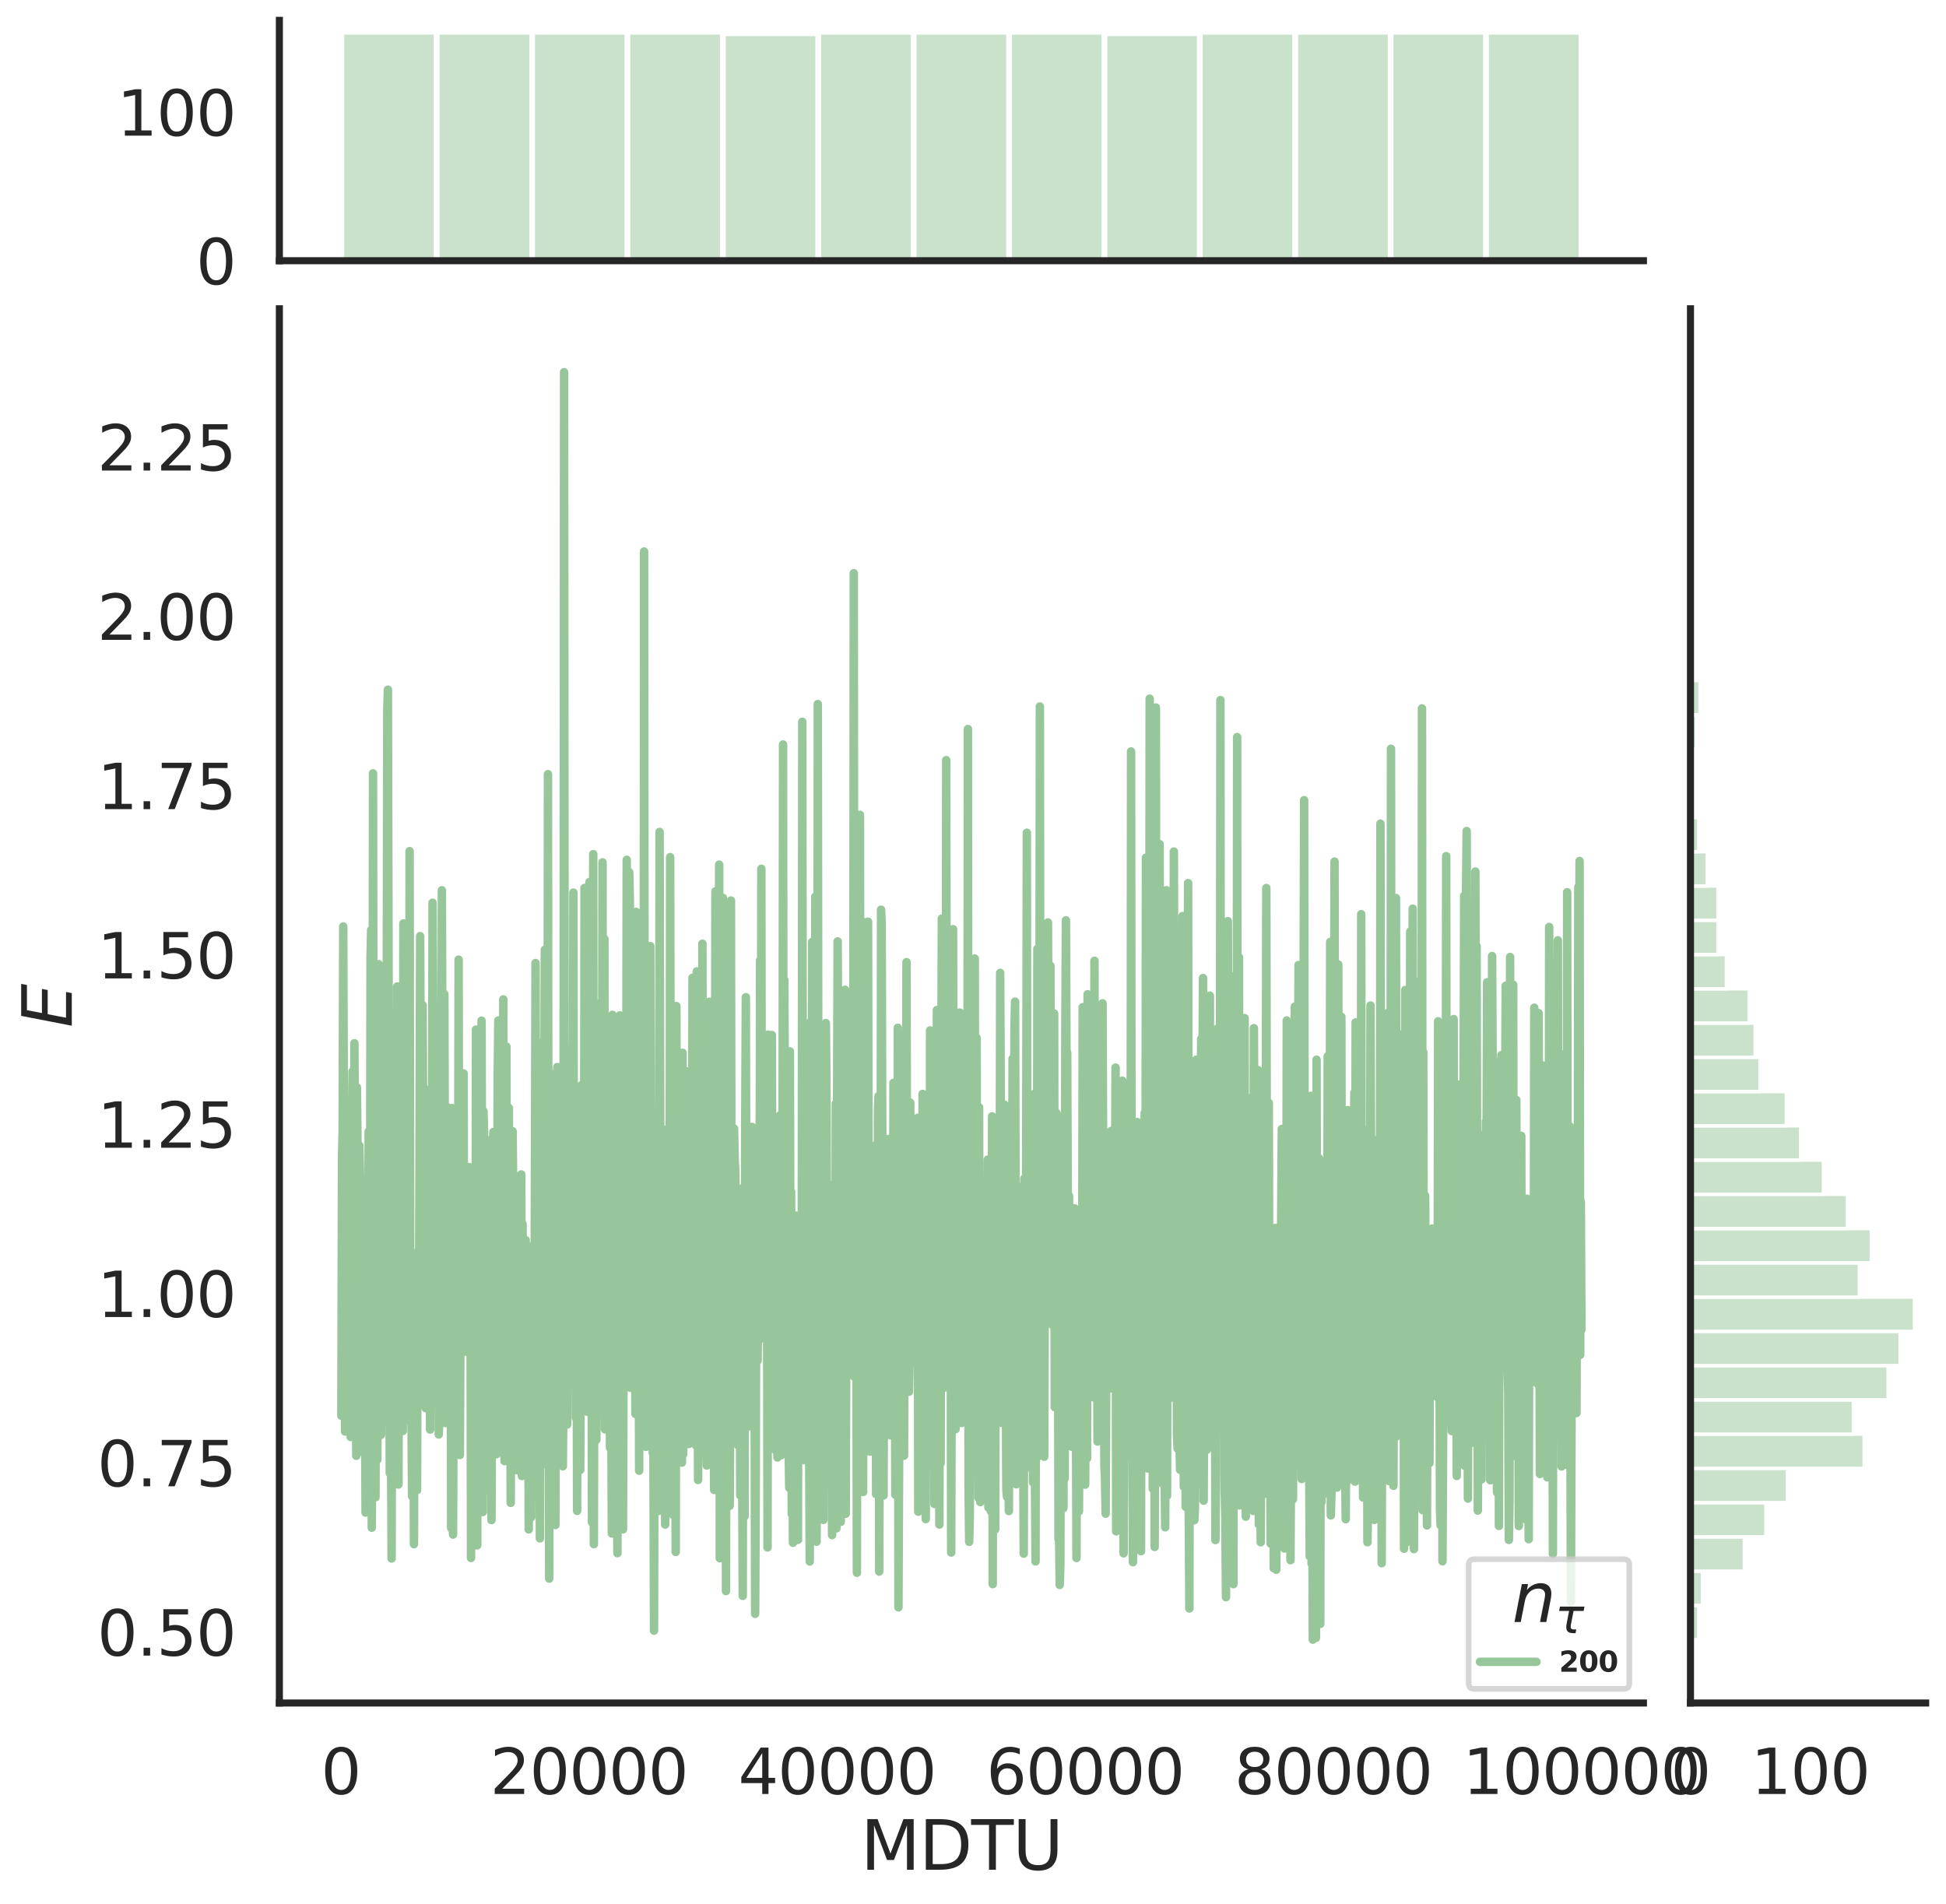 <?xml version="1.0" encoding="utf-8" standalone="no"?>
<!DOCTYPE svg PUBLIC "-//W3C//DTD SVG 1.1//EN"
  "http://www.w3.org/Graphics/SVG/1.1/DTD/svg11.dtd">
<svg height="674.159pt" version="1.1" viewBox="0 0 688.982 674.159" width="688.982pt" xmlns="http://www.w3.org/2000/svg" xmlns:xlink="http://www.w3.org/1999/xlink">
 <defs>
  <style type="text/css">*{stroke-linecap:butt;stroke-linejoin:round;}</style>
 </defs>
 <g id="figure_1">
  <g id="patch_1">
   <path d="M 0 674.159 
L 688.982 674.159 
L 688.982 0 
L 0 0 
z
" style="fill:#ffffff;"/>
  </g>
  <g id="axes_1">
   <g id="patch_2">
    <path d="M 98.912 602.94 
L 581.861 602.94 
L 581.861 109.327 
L 98.912 109.327 
z
" style="fill:none;"/>
   </g>
   <g id="matplotlib.axis_1">
    <g id="xtick_1">
     <g id="text_1">
      <!-- 0 -->
      <g style="fill:#262626;" transform="translate(113.646 635.157)scale(0.22 -0.22)">
       <defs>
        <path d="M 2034 4250 
Q 1547 4250 1301 3770 
Q 1056 3291 1056 2328 
Q 1056 1369 1301 889 
Q 1547 409 2034 409 
Q 2525 409 2770 889 
Q 3016 1369 3016 2328 
Q 3016 3291 2770 3770 
Q 2525 4250 2034 4250 
z
M 2034 4750 
Q 2819 4750 3233 4129 
Q 3647 3509 3647 2328 
Q 3647 1150 3233 529 
Q 2819 -91 2034 -91 
Q 1250 -91 836 529 
Q 422 1150 422 2328 
Q 422 3509 836 4129 
Q 1250 4750 2034 4750 
z
" id="DejaVuSans-30" transform="scale(0.016)"/>
       </defs>
       <use xlink:href="#DejaVuSans-30"/>
      </g>
     </g>
    </g>
    <g id="xtick_2">
     <g id="text_2">
      <!-- 20000 -->
      <g style="fill:#262626;" transform="translate(173.504 635.157)scale(0.22 -0.22)">
       <defs>
        <path d="M 1228 531 
L 3431 531 
L 3431 0 
L 469 0 
L 469 531 
Q 828 903 1448 1529 
Q 2069 2156 2228 2338 
Q 2531 2678 2651 2914 
Q 2772 3150 2772 3378 
Q 2772 3750 2511 3984 
Q 2250 4219 1831 4219 
Q 1534 4219 1204 4116 
Q 875 4013 500 3803 
L 500 4441 
Q 881 4594 1212 4672 
Q 1544 4750 1819 4750 
Q 2544 4750 2975 4387 
Q 3406 4025 3406 3419 
Q 3406 3131 3298 2873 
Q 3191 2616 2906 2266 
Q 2828 2175 2409 1742 
Q 1991 1309 1228 531 
z
" id="DejaVuSans-32" transform="scale(0.016)"/>
       </defs>
       <use xlink:href="#DejaVuSans-32"/>
       <use x="63.623" xlink:href="#DejaVuSans-30"/>
       <use x="127.246" xlink:href="#DejaVuSans-30"/>
       <use x="190.869" xlink:href="#DejaVuSans-30"/>
       <use x="254.492" xlink:href="#DejaVuSans-30"/>
      </g>
     </g>
    </g>
    <g id="xtick_3">
     <g id="text_3">
      <!-- 40000 -->
      <g style="fill:#262626;" transform="translate(261.357 635.157)scale(0.22 -0.22)">
       <defs>
        <path d="M 2419 4116 
L 825 1625 
L 2419 1625 
L 2419 4116 
z
M 2253 4666 
L 3047 4666 
L 3047 1625 
L 3713 1625 
L 3713 1100 
L 3047 1100 
L 3047 0 
L 2419 0 
L 2419 1100 
L 313 1100 
L 313 1709 
L 2253 4666 
z
" id="DejaVuSans-34" transform="scale(0.016)"/>
       </defs>
       <use xlink:href="#DejaVuSans-34"/>
       <use x="63.623" xlink:href="#DejaVuSans-30"/>
       <use x="127.246" xlink:href="#DejaVuSans-30"/>
       <use x="190.869" xlink:href="#DejaVuSans-30"/>
       <use x="254.492" xlink:href="#DejaVuSans-30"/>
      </g>
     </g>
    </g>
    <g id="xtick_4">
     <g id="text_4">
      <!-- 60000 -->
      <g style="fill:#262626;" transform="translate(349.209 635.157)scale(0.22 -0.22)">
       <defs>
        <path d="M 2113 2584 
Q 1688 2584 1439 2293 
Q 1191 2003 1191 1497 
Q 1191 994 1439 701 
Q 1688 409 2113 409 
Q 2538 409 2786 701 
Q 3034 994 3034 1497 
Q 3034 2003 2786 2293 
Q 2538 2584 2113 2584 
z
M 3366 4563 
L 3366 3988 
Q 3128 4100 2886 4159 
Q 2644 4219 2406 4219 
Q 1781 4219 1451 3797 
Q 1122 3375 1075 2522 
Q 1259 2794 1537 2939 
Q 1816 3084 2150 3084 
Q 2853 3084 3261 2657 
Q 3669 2231 3669 1497 
Q 3669 778 3244 343 
Q 2819 -91 2113 -91 
Q 1303 -91 875 529 
Q 447 1150 447 2328 
Q 447 3434 972 4092 
Q 1497 4750 2381 4750 
Q 2619 4750 2861 4703 
Q 3103 4656 3366 4563 
z
" id="DejaVuSans-36" transform="scale(0.016)"/>
       </defs>
       <use xlink:href="#DejaVuSans-36"/>
       <use x="63.623" xlink:href="#DejaVuSans-30"/>
       <use x="127.246" xlink:href="#DejaVuSans-30"/>
       <use x="190.869" xlink:href="#DejaVuSans-30"/>
       <use x="254.492" xlink:href="#DejaVuSans-30"/>
      </g>
     </g>
    </g>
    <g id="xtick_5">
     <g id="text_5">
      <!-- 80000 -->
      <g style="fill:#262626;" transform="translate(437.062 635.157)scale(0.22 -0.22)">
       <defs>
        <path d="M 2034 2216 
Q 1584 2216 1326 1975 
Q 1069 1734 1069 1313 
Q 1069 891 1326 650 
Q 1584 409 2034 409 
Q 2484 409 2743 651 
Q 3003 894 3003 1313 
Q 3003 1734 2745 1975 
Q 2488 2216 2034 2216 
z
M 1403 2484 
Q 997 2584 770 2862 
Q 544 3141 544 3541 
Q 544 4100 942 4425 
Q 1341 4750 2034 4750 
Q 2731 4750 3128 4425 
Q 3525 4100 3525 3541 
Q 3525 3141 3298 2862 
Q 3072 2584 2669 2484 
Q 3125 2378 3379 2068 
Q 3634 1759 3634 1313 
Q 3634 634 3220 271 
Q 2806 -91 2034 -91 
Q 1263 -91 848 271 
Q 434 634 434 1313 
Q 434 1759 690 2068 
Q 947 2378 1403 2484 
z
M 1172 3481 
Q 1172 3119 1398 2916 
Q 1625 2713 2034 2713 
Q 2441 2713 2670 2916 
Q 2900 3119 2900 3481 
Q 2900 3844 2670 4047 
Q 2441 4250 2034 4250 
Q 1625 4250 1398 4047 
Q 1172 3844 1172 3481 
z
" id="DejaVuSans-38" transform="scale(0.016)"/>
       </defs>
       <use xlink:href="#DejaVuSans-38"/>
       <use x="63.623" xlink:href="#DejaVuSans-30"/>
       <use x="127.246" xlink:href="#DejaVuSans-30"/>
       <use x="190.869" xlink:href="#DejaVuSans-30"/>
       <use x="254.492" xlink:href="#DejaVuSans-30"/>
      </g>
     </g>
    </g>
    <g id="xtick_6">
     <g id="text_6">
      <!-- 100000 -->
      <g style="fill:#262626;" transform="translate(517.917 635.157)scale(0.22 -0.22)">
       <defs>
        <path d="M 794 531 
L 1825 531 
L 1825 4091 
L 703 3866 
L 703 4441 
L 1819 4666 
L 2450 4666 
L 2450 531 
L 3481 531 
L 3481 0 
L 794 0 
L 794 531 
z
" id="DejaVuSans-31" transform="scale(0.016)"/>
       </defs>
       <use xlink:href="#DejaVuSans-31"/>
       <use x="63.623" xlink:href="#DejaVuSans-30"/>
       <use x="127.246" xlink:href="#DejaVuSans-30"/>
       <use x="190.869" xlink:href="#DejaVuSans-30"/>
       <use x="254.492" xlink:href="#DejaVuSans-30"/>
       <use x="318.115" xlink:href="#DejaVuSans-30"/>
      </g>
     </g>
    </g>
    <g id="text_7">
     <!-- MDTU -->
     <g style="fill:#262626;" transform="translate(304.681 661.968)scale(0.24 -0.24)">
      <defs>
       <path d="M 628 4666 
L 1569 4666 
L 2759 1491 
L 3956 4666 
L 4897 4666 
L 4897 0 
L 4281 0 
L 4281 4097 
L 3078 897 
L 2444 897 
L 1241 4097 
L 1241 0 
L 628 0 
L 628 4666 
z
" id="DejaVuSans-4d" transform="scale(0.016)"/>
       <path d="M 1259 4147 
L 1259 519 
L 2022 519 
Q 2988 519 3436 956 
Q 3884 1394 3884 2338 
Q 3884 3275 3436 3711 
Q 2988 4147 2022 4147 
L 1259 4147 
z
M 628 4666 
L 1925 4666 
Q 3281 4666 3915 4102 
Q 4550 3538 4550 2338 
Q 4550 1131 3912 565 
Q 3275 0 1925 0 
L 628 0 
L 628 4666 
z
" id="DejaVuSans-44" transform="scale(0.016)"/>
       <path d="M -19 4666 
L 3928 4666 
L 3928 4134 
L 2272 4134 
L 2272 0 
L 1638 0 
L 1638 4134 
L -19 4134 
L -19 4666 
z
" id="DejaVuSans-54" transform="scale(0.016)"/>
       <path d="M 556 4666 
L 1191 4666 
L 1191 1831 
Q 1191 1081 1462 751 
Q 1734 422 2344 422 
Q 2950 422 3222 751 
Q 3494 1081 3494 1831 
L 3494 4666 
L 4128 4666 
L 4128 1753 
Q 4128 841 3676 375 
Q 3225 -91 2344 -91 
Q 1459 -91 1007 375 
Q 556 841 556 1753 
L 556 4666 
z
" id="DejaVuSans-55" transform="scale(0.016)"/>
      </defs>
      <use xlink:href="#DejaVuSans-4d"/>
      <use x="86.279" xlink:href="#DejaVuSans-44"/>
      <use x="163.281" xlink:href="#DejaVuSans-54"/>
      <use x="224.365" xlink:href="#DejaVuSans-55"/>
     </g>
    </g>
   </g>
   <g id="matplotlib.axis_2">
    <g id="ytick_1">
     <g id="text_8">
      <!-- 0.50 -->
      <g style="fill:#262626;" transform="translate(34.428 586.154)scale(0.22 -0.22)">
       <defs>
        <path d="M 684 794 
L 1344 794 
L 1344 0 
L 684 0 
L 684 794 
z
" id="DejaVuSans-2e" transform="scale(0.016)"/>
        <path d="M 691 4666 
L 3169 4666 
L 3169 4134 
L 1269 4134 
L 1269 2991 
Q 1406 3038 1543 3061 
Q 1681 3084 1819 3084 
Q 2600 3084 3056 2656 
Q 3513 2228 3513 1497 
Q 3513 744 3044 326 
Q 2575 -91 1722 -91 
Q 1428 -91 1123 -41 
Q 819 9 494 109 
L 494 744 
Q 775 591 1075 516 
Q 1375 441 1709 441 
Q 2250 441 2565 725 
Q 2881 1009 2881 1497 
Q 2881 1984 2565 2268 
Q 2250 2553 1709 2553 
Q 1456 2553 1204 2497 
Q 953 2441 691 2322 
L 691 4666 
z
" id="DejaVuSans-35" transform="scale(0.016)"/>
       </defs>
       <use xlink:href="#DejaVuSans-30"/>
       <use x="63.623" xlink:href="#DejaVuSans-2e"/>
       <use x="95.41" xlink:href="#DejaVuSans-35"/>
       <use x="159.033" xlink:href="#DejaVuSans-30"/>
      </g>
     </g>
    </g>
    <g id="ytick_2">
     <g id="text_9">
      <!-- 0.75 -->
      <g style="fill:#262626;" transform="translate(34.428 526.217)scale(0.22 -0.22)">
       <defs>
        <path d="M 525 4666 
L 3525 4666 
L 3525 4397 
L 1831 0 
L 1172 0 
L 2766 4134 
L 525 4134 
L 525 4666 
z
" id="DejaVuSans-37" transform="scale(0.016)"/>
       </defs>
       <use xlink:href="#DejaVuSans-30"/>
       <use x="63.623" xlink:href="#DejaVuSans-2e"/>
       <use x="95.41" xlink:href="#DejaVuSans-37"/>
       <use x="159.033" xlink:href="#DejaVuSans-35"/>
      </g>
     </g>
    </g>
    <g id="ytick_3">
     <g id="text_10">
      <!-- 1.00 -->
      <g style="fill:#262626;" transform="translate(34.428 466.28)scale(0.22 -0.22)">
       <use xlink:href="#DejaVuSans-31"/>
       <use x="63.623" xlink:href="#DejaVuSans-2e"/>
       <use x="95.41" xlink:href="#DejaVuSans-30"/>
       <use x="159.033" xlink:href="#DejaVuSans-30"/>
      </g>
     </g>
    </g>
    <g id="ytick_4">
     <g id="text_11">
      <!-- 1.25 -->
      <g style="fill:#262626;" transform="translate(34.428 406.343)scale(0.22 -0.22)">
       <use xlink:href="#DejaVuSans-31"/>
       <use x="63.623" xlink:href="#DejaVuSans-2e"/>
       <use x="95.41" xlink:href="#DejaVuSans-32"/>
       <use x="159.033" xlink:href="#DejaVuSans-35"/>
      </g>
     </g>
    </g>
    <g id="ytick_5">
     <g id="text_12">
      <!-- 1.50 -->
      <g style="fill:#262626;" transform="translate(34.428 346.406)scale(0.22 -0.22)">
       <use xlink:href="#DejaVuSans-31"/>
       <use x="63.623" xlink:href="#DejaVuSans-2e"/>
       <use x="95.41" xlink:href="#DejaVuSans-35"/>
       <use x="159.033" xlink:href="#DejaVuSans-30"/>
      </g>
     </g>
    </g>
    <g id="ytick_6">
     <g id="text_13">
      <!-- 1.75 -->
      <g style="fill:#262626;" transform="translate(34.428 286.469)scale(0.22 -0.22)">
       <use xlink:href="#DejaVuSans-31"/>
       <use x="63.623" xlink:href="#DejaVuSans-2e"/>
       <use x="95.41" xlink:href="#DejaVuSans-37"/>
       <use x="159.033" xlink:href="#DejaVuSans-35"/>
      </g>
     </g>
    </g>
    <g id="ytick_7">
     <g id="text_14">
      <!-- 2.00 -->
      <g style="fill:#262626;" transform="translate(34.428 226.532)scale(0.22 -0.22)">
       <use xlink:href="#DejaVuSans-32"/>
       <use x="63.623" xlink:href="#DejaVuSans-2e"/>
       <use x="95.41" xlink:href="#DejaVuSans-30"/>
       <use x="159.033" xlink:href="#DejaVuSans-30"/>
      </g>
     </g>
    </g>
    <g id="ytick_8">
     <g id="text_15">
      <!-- 2.25 -->
      <g style="fill:#262626;" transform="translate(34.428 166.595)scale(0.22 -0.22)">
       <use xlink:href="#DejaVuSans-32"/>
       <use x="63.623" xlink:href="#DejaVuSans-2e"/>
       <use x="95.41" xlink:href="#DejaVuSans-32"/>
       <use x="159.033" xlink:href="#DejaVuSans-35"/>
      </g>
     </g>
    </g>
    <g id="text_16">
     <!-- $E$ -->
     <g style="fill:#262626;" transform="translate(25.436 363.813)rotate(-90)scale(0.24 -0.24)">
      <defs>
       <path d="M 1081 4666 
L 4031 4666 
L 3928 4134 
L 1606 4134 
L 1338 2753 
L 3566 2753 
L 3463 2222 
L 1234 2222 
L 909 531 
L 3284 531 
L 3181 0 
L 172 0 
L 1081 4666 
z
" id="DejaVuSans-Oblique-45" transform="scale(0.016)"/>
      </defs>
      <use transform="translate(0 0.094)" xlink:href="#DejaVuSans-Oblique-45"/>
     </g>
    </g>
   </g>
   <g id="line2d_1">
    <path clip-path="url(#pb0caf6b071)" d="M 120.864 501.249 
L 121.084 410.582 
L 121.303 401.121 
L 121.523 328.015 
L 121.962 465.052 
L 122.182 506.814 
L 122.621 403.488 
L 122.841 458.537 
L 123.06 431.848 
L 123.28 488.497 
L 123.5 468.182 
L 123.719 434.084 
L 123.939 448.449 
L 124.159 508.766 
L 124.598 401.651 
L 124.818 379.363 
L 125.257 497.06 
L 125.476 369.35 
L 125.696 410.787 
L 125.916 404.365 
L 126.135 515.407 
L 126.355 384.953 
L 126.575 405.313 
L 126.794 436.54 
L 127.014 434.192 
L 127.233 405.577 
L 127.453 415.469 
L 127.673 433.918 
L 127.892 472.309 
L 128.112 456.61 
L 128.551 514.21 
L 128.771 499.145 
L 128.991 435.621 
L 129.43 535.526 
L 129.869 423.928 
L 130.089 483.215 
L 130.308 485.38 
L 130.528 400.626 
L 130.748 517.262 
L 130.967 495.893 
L 131.187 339 
L 131.406 329.293 
L 131.626 540.887 
L 131.846 473.684 
L 132.065 273.806 
L 132.285 421.523 
L 132.505 483.598 
L 132.724 471.37 
L 132.944 530.093 
L 133.164 436.06 
L 133.603 516.761 
L 133.822 468.202 
L 134.042 341.36 
L 134.262 452.356 
L 134.481 408.618 
L 134.701 420.114 
L 134.921 507.974 
L 135.14 470.739 
L 135.36 396.282 
L 135.579 359.596 
L 135.799 441.031 
L 136.019 479.041 
L 136.238 478.71 
L 136.458 458.438 
L 136.678 458.571 
L 136.897 376.288 
L 137.117 251.326 
L 137.337 244.187 
L 137.995 521.556 
L 138.215 470.313 
L 138.654 551.777 
L 138.874 418.414 
L 139.094 421.898 
L 139.313 436.408 
L 139.533 521.841 
L 139.972 463.26 
L 140.192 507.239 
L 140.411 474.261 
L 140.631 349.27 
L 140.851 508.23 
L 141.07 525.586 
L 141.29 426.684 
L 141.51 473.086 
L 141.729 489.502 
L 142.168 418.014 
L 142.608 506.64 
L 142.827 326.922 
L 143.047 460.126 
L 143.267 497.472 
L 143.486 457.658 
L 143.706 488.473 
L 143.926 427.984 
L 144.145 502.852 
L 144.584 437.511 
L 144.804 474.266 
L 145.024 301.342 
L 145.243 462.793 
L 145.463 473.165 
L 145.902 529.769 
L 146.122 475.259 
L 146.341 475.758 
L 146.561 546.697 
L 146.781 482.896 
L 147 504.29 
L 147.22 455.308 
L 147.659 527.561 
L 147.879 443.249 
L 148.099 480.944 
L 148.318 482.36 
L 148.757 331.429 
L 149.197 442.102 
L 149.636 355.869 
L 150.075 454.3 
L 150.295 439.243 
L 150.514 385.568 
L 150.734 498.566 
L 151.173 396.267 
L 151.393 447.866 
L 151.613 432.568 
L 151.832 464.619 
L 152.052 392.392 
L 152.272 506.139 
L 152.491 393.14 
L 152.711 469.006 
L 152.93 434.438 
L 153.15 319.616 
L 153.37 354.538 
L 153.589 460.934 
L 153.809 431.36 
L 154.248 468.293 
L 154.468 381.071 
L 154.687 446.552 
L 154.907 423.044 
L 155.346 507.867 
L 155.566 501.815 
L 155.786 488.43 
L 156.005 371.796 
L 156.225 448.074 
L 156.445 315.196 
L 156.664 381.953 
L 156.884 363.592 
L 157.103 444.985 
L 157.323 351.983 
L 157.762 503.811 
L 157.982 489.474 
L 158.202 391.894 
L 158.421 392.816 
L 158.641 476.571 
L 158.861 405.17 
L 159.08 434.187 
L 159.3 448.52 
L 159.519 438.24 
L 159.739 541.002 
L 159.959 392.294 
L 160.178 498.888 
L 160.398 543.314 
L 160.837 436.112 
L 161.057 410.398 
L 161.276 425.423 
L 161.496 420.841 
L 161.716 508.559 
L 161.935 468.25 
L 162.155 459.326 
L 162.375 339.741 
L 162.594 469.584 
L 162.814 515.139 
L 163.034 468.598 
L 163.253 469.739 
L 163.473 442.613 
L 163.692 389.861 
L 163.912 406.609 
L 164.132 380.05 
L 164.351 464.019 
L 164.571 468.885 
L 164.791 452.883 
L 165.01 420.301 
L 165.23 478.613 
L 165.449 435.415 
L 165.669 459.992 
L 165.889 451.283 
L 166.108 413.204 
L 166.328 442.429 
L 166.548 437.687 
L 166.767 551.596 
L 166.987 429.781 
L 167.207 508.523 
L 167.426 459.832 
L 167.646 488.164 
L 167.865 488.547 
L 168.085 479.267 
L 168.305 509.753 
L 168.524 364.53 
L 168.964 547.128 
L 169.183 448.273 
L 169.403 527.931 
L 169.622 422.99 
L 169.842 466.694 
L 170.062 388.629 
L 170.281 510.103 
L 170.501 361.353 
L 170.94 535.328 
L 171.16 393.404 
L 171.38 400.434 
L 171.599 479.722 
L 171.819 461.716 
L 172.038 491.659 
L 172.258 499.001 
L 172.478 422.829 
L 172.697 405.964 
L 172.917 499.512 
L 173.137 527.618 
L 173.356 403.675 
L 173.576 457.725 
L 173.796 447.015 
L 174.015 538.176 
L 174.454 439.581 
L 174.674 400.783 
L 174.894 514.312 
L 175.113 442.265 
L 175.333 470.114 
L 175.553 466.476 
L 175.772 514.85 
L 176.211 381.28 
L 176.431 361.303 
L 176.651 452.474 
L 176.87 487.377 
L 177.09 477.993 
L 177.31 421.183 
L 177.529 463.494 
L 177.749 408.633 
L 177.969 508.44 
L 178.188 353.835 
L 178.408 501.986 
L 178.627 517.281 
L 178.847 377.184 
L 179.067 475.205 
L 179.286 370.529 
L 179.506 465.621 
L 179.726 460.718 
L 179.945 473.107 
L 180.165 392.254 
L 180.384 503.1 
L 180.604 459.088 
L 180.824 532.087 
L 181.043 461.949 
L 181.263 490.517 
L 181.483 400.506 
L 181.702 420.35 
L 181.922 479.72 
L 182.142 484.278 
L 182.361 432.875 
L 182.581 503.825 
L 182.8 470.354 
L 183.02 520.556 
L 183.24 501.626 
L 183.679 437.847 
L 183.899 503.139 
L 184.118 462.211 
L 184.338 444.338 
L 184.557 415.798 
L 184.777 522.595 
L 184.997 433.294 
L 185.656 508.809 
L 185.875 510.8 
L 186.095 439.059 
L 186.315 447.606 
L 186.534 498.794 
L 186.754 460.691 
L 186.973 459.784 
L 187.193 541.477 
L 187.413 443.029 
L 187.632 483.575 
L 187.852 501.369 
L 188.072 537.16 
L 188.291 467.201 
L 188.511 474.053 
L 188.73 441.081 
L 188.95 498.244 
L 189.17 494.287 
L 189.609 340.956 
L 190.048 513.393 
L 190.268 389.739 
L 190.488 510.654 
L 190.707 482.424 
L 190.927 480.916 
L 191.146 544.658 
L 191.366 388.163 
L 191.586 510.357 
L 191.805 518.701 
L 192.025 369.085 
L 192.245 489.012 
L 192.464 470.99 
L 192.904 336.259 
L 193.123 419.662 
L 193.343 401.962 
L 193.562 343.503 
L 193.782 480.02 
L 194.002 274.073 
L 194.221 480.272 
L 194.441 558.898 
L 194.661 456.107 
L 194.88 411.522 
L 195.1 404.065 
L 195.319 380.305 
L 195.539 483.195 
L 195.759 486.809 
L 195.978 470.111 
L 196.198 415.319 
L 196.637 539.926 
L 196.857 387.352 
L 197.077 396.653 
L 197.296 377.788 
L 197.516 427.961 
L 197.735 432 
L 197.955 433.507 
L 198.175 510.794 
L 198.394 479.48 
L 198.614 467.871 
L 198.834 471.394 
L 199.053 508.824 
L 199.273 519.127 
L 199.492 490.772 
L 199.712 131.764 
L 199.932 412.631 
L 200.151 483.234 
L 200.371 475.42 
L 200.81 504.349 
L 201.03 391.684 
L 201.25 371.398 
L 201.689 439.281 
L 201.908 419.652 
L 202.128 450.284 
L 202.348 412.014 
L 202.567 464.972 
L 202.787 476.586 
L 203.007 316.034 
L 203.226 477.504 
L 203.446 480.483 
L 203.665 444.956 
L 203.885 501.993 
L 204.105 434.777 
L 204.324 534.914 
L 204.544 432.675 
L 204.764 416.454 
L 204.983 464.504 
L 205.203 400.338 
L 205.423 520.447 
L 205.642 472.57 
L 205.862 384.22 
L 206.301 494.532 
L 206.521 457.366 
L 206.74 469.047 
L 206.96 314.358 
L 207.18 382.826 
L 207.619 445.697 
L 207.839 499.792 
L 208.058 423.817 
L 208.278 450.749 
L 208.497 455.383 
L 208.717 312.267 
L 208.937 389.003 
L 209.156 348.344 
L 209.596 538.941 
L 209.815 517.358 
L 210.035 302.399 
L 210.254 546.705 
L 210.474 453.673 
L 210.694 475.008 
L 210.913 355.101 
L 211.133 509.821 
L 211.572 443.709 
L 211.792 457.099 
L 212.012 478.613 
L 212.451 378.135 
L 212.67 380.926 
L 212.89 382.132 
L 213.11 439.883 
L 213.329 305.315 
L 213.549 499.438 
L 213.769 441.901 
L 213.988 332.415 
L 214.208 506.057 
L 214.427 432.426 
L 214.647 402.45 
L 214.867 447.861 
L 215.086 436.308 
L 215.306 437.184 
L 215.526 470.829 
L 215.745 415.489 
L 215.965 512.538 
L 216.185 362.893 
L 216.404 496.084 
L 216.624 542.916 
L 216.843 359.281 
L 217.063 442.679 
L 217.283 425.592 
L 217.502 448.433 
L 217.722 389.232 
L 217.942 489.765 
L 218.161 519.381 
L 218.381 513.251 
L 218.6 549.902 
L 218.82 393.362 
L 219.04 517.326 
L 219.259 530.803 
L 219.479 359.494 
L 219.699 506.69 
L 219.918 493.195 
L 220.138 492.97 
L 220.358 526.907 
L 220.577 541.437 
L 220.797 469.086 
L 221.016 471.569 
L 221.236 487.318 
L 221.456 385.062 
L 221.675 423.184 
L 221.895 304.413 
L 222.115 484.958 
L 222.334 468.868 
L 222.554 418.238 
L 222.774 308.798 
L 222.993 318.953 
L 223.213 491.326 
L 223.432 466.145 
L 223.652 483.144 
L 224.091 382.489 
L 224.311 442.932 
L 224.531 369.764 
L 224.97 500.609 
L 225.189 322.849 
L 225.409 466.972 
L 225.629 415.18 
L 225.848 472.773 
L 226.068 437.978 
L 226.288 520.698 
L 226.507 404.545 
L 226.727 486.36 
L 226.947 419.173 
L 227.166 506.114 
L 227.605 442.32 
L 227.825 500.915 
L 228.045 195.249 
L 228.264 438.892 
L 228.484 500.128 
L 228.704 512.257 
L 228.923 426.765 
L 229.143 427.35 
L 229.362 414.342 
L 229.582 466.568 
L 229.802 436.244 
L 230.021 456.3 
L 230.241 334.979 
L 230.68 493.302 
L 230.9 490.978 
L 231.12 514.456 
L 231.339 508.559 
L 231.559 577.324 
L 231.778 466.641 
L 231.998 509.711 
L 232.218 496.279 
L 232.437 514.361 
L 232.657 504.296 
L 232.877 456.898 
L 233.096 534.969 
L 233.316 468.837 
L 233.535 294.531 
L 233.975 506.113 
L 234.194 485.493 
L 234.414 445.867 
L 234.634 532.699 
L 234.853 498.862 
L 235.293 399.994 
L 235.512 539.77 
L 235.732 429.314 
L 235.951 487.64 
L 236.171 465.199 
L 236.391 403.457 
L 236.61 525.388 
L 237.05 460.822 
L 237.269 303.463 
L 237.489 422.74 
L 237.708 368.943 
L 237.928 398.707 
L 238.148 527.472 
L 238.367 536.378 
L 238.587 361.112 
L 238.807 484.519 
L 239.026 502.189 
L 239.246 549.463 
L 239.466 356.196 
L 239.685 444.557 
L 239.905 444.992 
L 240.124 450.313 
L 240.344 395.577 
L 240.564 491.23 
L 240.783 398.316 
L 241.003 495.644 
L 241.223 510.665 
L 241.442 517.829 
L 241.662 372.739 
L 241.882 514.857 
L 242.101 463.034 
L 242.321 471.855 
L 242.54 489.989 
L 242.76 441.968 
L 242.98 499.708 
L 243.199 379.321 
L 243.639 487.117 
L 243.858 511.241 
L 244.078 461.297 
L 244.297 467.071 
L 244.517 446.901 
L 244.737 401.836 
L 244.956 478.717 
L 245.176 346.182 
L 245.396 484.528 
L 245.615 411.076 
L 245.835 486.246 
L 246.055 499.448 
L 246.274 475.904 
L 246.494 511.849 
L 246.713 343.906 
L 247.153 523.986 
L 247.372 422.787 
L 247.592 441.422 
L 247.812 440.787 
L 248.031 511.605 
L 248.251 468.19 
L 248.47 481.337 
L 248.69 334.108 
L 248.91 452.118 
L 249.129 442.016 
L 249.349 442.511 
L 249.569 460.123 
L 249.788 438.968 
L 250.008 504.54 
L 250.228 518.853 
L 250.447 380.775 
L 250.667 377.892 
L 250.886 425.988 
L 251.106 354.676 
L 251.326 496.37 
L 251.545 505.809 
L 251.765 359.929 
L 251.985 465.786 
L 252.204 457.283 
L 252.643 503.227 
L 252.863 527.511 
L 253.083 450.71 
L 253.302 315.582 
L 253.522 435.148 
L 253.742 343.347 
L 253.961 400.132 
L 254.181 324.224 
L 254.401 420.705 
L 254.62 306.132 
L 254.84 551.687 
L 255.279 389.341 
L 255.499 504.213 
L 255.938 317.874 
L 256.377 478.349 
L 256.597 495.344 
L 256.817 432.43 
L 257.036 563.302 
L 257.256 423.175 
L 257.695 515.089 
L 257.915 356.197 
L 258.134 478.111 
L 258.354 533.147 
L 258.574 493.203 
L 258.793 318.828 
L 259.013 452.106 
L 259.232 506.435 
L 259.452 400.755 
L 259.672 418.607 
L 259.891 399.559 
L 260.111 410.577 
L 260.331 414.629 
L 260.55 429.081 
L 260.77 470.715 
L 260.99 473.8 
L 261.429 511.866 
L 261.648 498.678 
L 261.868 471.258 
L 262.088 529.43 
L 262.307 482.693 
L 262.527 490.62 
L 262.747 514.131 
L 262.966 565.011 
L 263.186 420.432 
L 263.405 436.565 
L 263.625 536.809 
L 263.845 399.599 
L 264.064 353.052 
L 264.284 458.406 
L 264.504 441.792 
L 264.723 441.421 
L 264.943 476.082 
L 265.163 460.172 
L 265.382 504.977 
L 265.602 438.687 
L 265.821 454.633 
L 266.041 436.59 
L 266.261 398.979 
L 266.48 480.991 
L 266.7 465.414 
L 266.92 458.149 
L 267.139 473.892 
L 267.359 571.366 
L 267.578 525.179 
L 267.798 427.718 
L 268.018 466.782 
L 268.237 481.692 
L 268.457 455.495 
L 268.677 474.624 
L 268.896 456.935 
L 269.116 339.99 
L 269.336 429.09 
L 269.555 307.583 
L 269.775 473.215 
L 269.994 370.704 
L 270.214 460.298 
L 270.434 383.345 
L 270.653 447.031 
L 270.873 442.767 
L 271.093 406.053 
L 271.312 472.582 
L 271.532 422.77 
L 271.752 547.865 
L 271.971 366.326 
L 272.191 453.836 
L 272.41 467.348 
L 272.63 422.247 
L 272.85 477.179 
L 273.069 493.858 
L 273.289 366.448 
L 273.509 484.029 
L 273.728 398.121 
L 273.948 429.391 
L 274.167 438.837 
L 274.387 455.709 
L 274.607 513.434 
L 275.046 497.662 
L 275.266 516.015 
L 275.485 459.841 
L 275.705 505.644 
L 275.925 425.088 
L 276.144 394.888 
L 276.364 405.37 
L 276.583 515.2 
L 277.023 450.048 
L 277.242 263.591 
L 277.462 470.705 
L 277.682 346.987 
L 277.901 400.186 
L 278.121 483.686 
L 278.34 423.17 
L 278.56 499.256 
L 278.78 463.974 
L 278.999 455.155 
L 279.219 512.616 
L 279.439 526.74 
L 279.658 372.234 
L 279.878 469.924 
L 280.098 421.933 
L 280.317 536.014 
L 280.537 509.053 
L 280.756 546.203 
L 280.976 475.736 
L 281.196 517.927 
L 281.415 440.713 
L 281.635 513.429 
L 281.855 430.397 
L 282.074 446.091 
L 282.294 481.989 
L 282.513 545.172 
L 282.733 432.418 
L 283.392 471.557 
L 283.612 434.307 
L 283.831 495.785 
L 284.051 255.535 
L 284.271 462.765 
L 284.49 390.642 
L 284.71 416.951 
L 284.929 516.979 
L 285.149 370.581 
L 285.369 421.035 
L 285.588 421.098 
L 285.808 508.47 
L 286.028 415.246 
L 286.686 552.842 
L 286.906 494.933 
L 287.126 361.619 
L 287.345 437.407 
L 287.565 333.484 
L 287.785 444.56 
L 288.004 489.092 
L 288.224 507.945 
L 288.444 511.355 
L 288.663 317.465 
L 289.102 545.833 
L 289.322 496.932 
L 289.542 249.277 
L 289.761 428.691 
L 289.981 488.552 
L 290.201 514.072 
L 290.42 502.565 
L 290.64 500.725 
L 290.86 394.474 
L 291.079 431.696 
L 291.299 441.248 
L 291.518 538.108 
L 291.738 423.465 
L 291.958 389.954 
L 292.177 465.609 
L 292.397 362.205 
L 292.617 386.951 
L 292.836 452.698 
L 293.056 447.022 
L 293.275 518.651 
L 293.495 493.975 
L 293.715 419.48 
L 293.934 514.209 
L 294.154 471.97 
L 294.374 458.725 
L 294.593 543.502 
L 294.813 420.52 
L 295.033 506.724 
L 295.252 430.575 
L 295.472 518.471 
L 295.691 527.066 
L 295.911 390.695 
L 296.131 541.112 
L 296.35 399.395 
L 296.57 333.288 
L 297.229 492.991 
L 297.448 435.001 
L 297.668 538.805 
L 297.888 379.83 
L 298.107 368.861 
L 298.327 463.041 
L 298.547 473.049 
L 298.766 421 
L 298.986 437.784 
L 299.206 350.429 
L 299.425 535.946 
L 299.864 401.845 
L 300.084 450.018 
L 300.304 416.221 
L 300.743 451.478 
L 300.963 455.155 
L 301.182 469.455 
L 301.621 393.478 
L 301.841 446.396 
L 302.061 445.127 
L 302.28 202.927 
L 302.5 487.452 
L 302.72 446.564 
L 302.939 379.359 
L 303.159 444.303 
L 303.379 556.819 
L 303.598 417.918 
L 303.818 403.823 
L 304.037 514.691 
L 304.477 288.498 
L 304.696 515.276 
L 304.916 517.82 
L 305.136 523.976 
L 305.355 407.596 
L 305.575 528.232 
L 305.795 326.483 
L 306.014 466.856 
L 306.234 468.47 
L 306.453 367.932 
L 306.673 473.954 
L 306.893 429.774 
L 307.112 501.686 
L 307.332 326.323 
L 307.552 435.271 
L 307.771 419.044 
L 307.991 513.941 
L 308.21 486.303 
L 308.43 489.477 
L 308.65 477.487 
L 308.869 431.492 
L 309.089 475.39 
L 309.309 471.268 
L 309.528 405.699 
L 309.748 459.752 
L 309.968 407.954 
L 310.187 528.991 
L 310.407 507.163 
L 310.626 512.294 
L 310.846 392.743 
L 311.066 388.057 
L 311.285 556.403 
L 311.505 488.6 
L 311.725 473.635 
L 311.944 322.08 
L 312.164 327.041 
L 312.603 491.054 
L 312.823 529.46 
L 313.042 461.682 
L 313.262 443.131 
L 313.482 485.888 
L 313.701 425.714 
L 313.921 405.859 
L 314.141 450.321 
L 314.36 403.262 
L 314.58 470.992 
L 314.799 444.566 
L 315.019 505.116 
L 315.239 508.141 
L 315.458 447.261 
L 315.678 435.596 
L 315.898 430.978 
L 316.117 490.014 
L 316.337 383.38 
L 316.556 472.933 
L 316.776 450.729 
L 316.996 529.189 
L 317.215 485.539 
L 317.435 494.308 
L 317.655 509.843 
L 317.874 363.874 
L 318.094 569.08 
L 318.314 519.83 
L 318.533 366.203 
L 318.753 464.142 
L 318.972 372.209 
L 319.192 440.21 
L 319.412 469.603 
L 319.631 473.165 
L 319.851 482.209 
L 320.071 515.377 
L 320.29 433.245 
L 320.51 436.8 
L 320.729 452.312 
L 320.949 340.634 
L 321.169 444.153 
L 321.388 430.092 
L 321.828 492.733 
L 322.047 481.344 
L 322.267 390.359 
L 322.487 437.269 
L 322.706 453.891 
L 322.926 482.42 
L 323.145 451.894 
L 323.365 479.958 
L 323.585 469.031 
L 323.804 419.867 
L 324.024 475.926 
L 324.244 431.016 
L 324.463 457.316 
L 324.683 455.44 
L 324.903 395.784 
L 325.122 535.206 
L 325.342 518.464 
L 325.561 482.034 
L 325.781 507.444 
L 326.001 409.308 
L 326.22 440.709 
L 326.44 441.679 
L 326.66 387.288 
L 326.879 489.701 
L 327.099 426.574 
L 327.318 526.972 
L 327.538 488.578 
L 327.758 537.833 
L 327.977 417.938 
L 328.197 436.909 
L 328.417 393.778 
L 328.636 483.552 
L 328.856 513.323 
L 329.076 503.977 
L 329.295 364.816 
L 329.515 473.274 
L 329.734 447.972 
L 329.954 482.137 
L 330.174 431.688 
L 330.393 430.212 
L 330.613 433.546 
L 330.833 532.457 
L 331.052 509.568 
L 331.272 468.75 
L 331.491 490.945 
L 331.711 357.599 
L 331.931 482.495 
L 332.15 514.223 
L 332.37 437.886 
L 332.59 539.752 
L 332.809 389.778 
L 333.029 518.068 
L 333.249 383.795 
L 333.468 325.206 
L 333.688 441.659 
L 333.907 352.445 
L 334.127 491.408 
L 334.347 388.877 
L 334.566 395.839 
L 334.786 478.861 
L 335.006 269.123 
L 335.225 423.914 
L 335.445 361.031 
L 335.664 445.389 
L 335.884 463.548 
L 336.104 463.651 
L 336.323 482.81 
L 336.543 428.014 
L 336.763 549.663 
L 337.422 328.967 
L 337.861 485.438 
L 338.08 382.171 
L 338.3 506.007 
L 338.52 374.023 
L 338.739 446.398 
L 338.959 441.074 
L 339.179 500.941 
L 339.398 393.24 
L 339.838 358.485 
L 340.277 466.992 
L 340.496 503.793 
L 340.716 443.704 
L 340.936 455.895 
L 341.155 433.893 
L 341.375 492.613 
L 341.595 449.153 
L 341.814 490.238 
L 342.034 482.376 
L 342.253 375.397 
L 342.473 448.334 
L 342.693 258.102 
L 342.912 524.773 
L 343.132 545.878 
L 343.352 537.445 
L 343.571 467.301 
L 343.791 513.561 
L 344.011 484.802 
L 344.23 392.829 
L 344.45 451.078 
L 344.669 367.784 
L 344.889 412.665 
L 345.109 339.371 
L 345.328 494.188 
L 345.548 500.12 
L 345.768 367.469 
L 345.987 466.01 
L 346.207 428.237 
L 346.426 530.347 
L 346.646 392.037 
L 346.866 515.168 
L 347.085 531.807 
L 347.525 503.555 
L 347.744 504.583 
L 348.184 484.587 
L 348.403 428.915 
L 348.623 488.304 
L 348.842 471.144 
L 349.062 428.678 
L 349.282 476.335 
L 349.501 473.258 
L 349.721 410.546 
L 349.941 533.715 
L 350.16 494.459 
L 350.38 484.41 
L 350.599 499.912 
L 350.819 535.078 
L 351.039 527.694 
L 351.258 395.224 
L 351.478 560.85 
L 351.698 414.125 
L 351.917 461.446 
L 352.137 473.744 
L 352.357 541.476 
L 352.576 426.692 
L 352.796 442.515 
L 353.015 481.033 
L 353.235 455.2 
L 353.455 409.217 
L 353.674 477.541 
L 353.894 453.057 
L 354.114 344.442 
L 354.333 391.1 
L 354.553 503.726 
L 354.773 434.271 
L 355.431 478.076 
L 355.651 391.115 
L 355.871 491.953 
L 356.09 483.864 
L 356.31 527.558 
L 356.53 529.98 
L 356.749 489.686 
L 357.188 534.972 
L 357.628 403.197 
L 357.847 474.339 
L 358.067 427.53 
L 358.287 498.617 
L 358.506 374.842 
L 358.946 519.236 
L 359.165 364.357 
L 359.385 354.629 
L 359.824 525.518 
L 360.044 446.572 
L 360.263 510.003 
L 360.483 428.024 
L 360.703 420.197 
L 360.922 448.392 
L 361.142 519.079 
L 361.361 424.551 
L 361.581 509.072 
L 361.801 477.638 
L 362.02 513.119 
L 362.24 510.8 
L 362.46 550.063 
L 362.679 417.232 
L 362.899 444.471 
L 363.119 515.753 
L 363.558 294.821 
L 363.777 516.496 
L 363.997 504.795 
L 364.217 502.252 
L 364.436 450.952 
L 364.656 508.347 
L 364.876 485.527 
L 365.095 519.872 
L 365.315 408.483 
L 365.534 411.163 
L 365.754 524.856 
L 366.193 387.249 
L 366.413 519.783 
L 366.633 552.823 
L 366.852 422.473 
L 367.072 516.166 
L 367.292 335.945 
L 367.511 468.581 
L 367.731 475.291 
L 367.95 436.513 
L 368.17 250.135 
L 368.39 467.881 
L 368.609 507.155 
L 368.829 498.224 
L 369.049 498.616 
L 369.268 489.732 
L 369.488 492.204 
L 369.707 515.745 
L 370.147 372.406 
L 370.366 467.409 
L 370.806 402.654 
L 371.025 326.581 
L 371.245 370.775 
L 371.465 462.591 
L 371.684 351.405 
L 371.904 341.954 
L 372.123 449.806 
L 372.343 370.143 
L 372.563 469.076 
L 372.782 418.45 
L 373.002 404.263 
L 373.222 358.82 
L 373.441 498.219 
L 373.661 472.267 
L 373.881 487.293 
L 374.1 394.145 
L 374.32 482.153 
L 374.539 408.968 
L 374.759 544.923 
L 374.979 544.413 
L 375.198 561.127 
L 375.418 554.117 
L 375.638 457.494 
L 375.857 529.387 
L 376.077 505.818 
L 376.296 452.384 
L 376.516 533.952 
L 376.736 395.252 
L 376.955 523.417 
L 377.175 366.45 
L 377.395 325.851 
L 377.614 380.166 
L 377.834 372.692 
L 378.054 427.047 
L 378.273 447.641 
L 378.493 423.383 
L 378.712 455.962 
L 378.932 437.756 
L 379.152 507.364 
L 379.371 512.171 
L 379.591 503.337 
L 379.811 512.082 
L 380.25 480.614 
L 380.469 427.806 
L 380.689 508.89 
L 380.909 484.993 
L 381.128 551.6 
L 381.348 451.7 
L 381.568 496.049 
L 381.787 460.348 
L 382.007 535.053 
L 382.227 480.294 
L 382.446 523.907 
L 382.666 447.731 
L 382.885 494.892 
L 383.105 488.124 
L 383.325 356.58 
L 383.544 470.077 
L 383.764 505.26 
L 383.984 469.145 
L 384.203 525.644 
L 384.423 485.64 
L 384.642 489.695 
L 384.862 516.38 
L 385.082 352.004 
L 385.301 395.407 
L 385.521 489.099 
L 385.741 415.936 
L 385.96 481.834 
L 386.18 482.47 
L 386.4 468.488 
L 386.619 486.468 
L 386.839 452.697 
L 387.278 494.756 
L 387.498 340.164 
L 387.717 443.78 
L 387.937 371.691 
L 388.596 510.372 
L 388.816 485.002 
L 389.035 403.11 
L 389.255 453.647 
L 389.474 385.441 
L 389.694 469.529 
L 389.914 508.711 
L 390.353 355.228 
L 391.012 519.293 
L 391.231 523.309 
L 391.451 535.903 
L 391.671 485.845 
L 391.89 467.305 
L 392.11 461.608 
L 392.549 401.419 
L 392.989 485.024 
L 393.428 400.399 
L 393.647 491.59 
L 393.867 412.697 
L 394.087 463.593 
L 394.306 476.659 
L 394.526 478.725 
L 394.965 377.984 
L 395.185 542.168 
L 395.404 417.378 
L 395.624 426.282 
L 395.844 420.516 
L 396.063 432.184 
L 396.283 504.003 
L 396.503 466.408 
L 396.722 464.288 
L 396.942 482.62 
L 397.162 395.7 
L 397.381 382.633 
L 397.82 549.955 
L 398.04 470.797 
L 398.26 509.735 
L 398.479 515.794 
L 398.699 511.117 
L 398.919 490.951 
L 399.138 446.511 
L 399.358 481.731 
L 399.577 489.645 
L 399.797 464.656 
L 400.017 508.193 
L 400.236 509.583 
L 400.456 266.051 
L 400.676 464.417 
L 401.115 553.091 
L 401.335 535.341 
L 401.554 437.379 
L 401.774 510.006 
L 401.993 495.562 
L 402.213 504.4 
L 402.433 476.474 
L 402.652 397.264 
L 402.872 540.847 
L 403.092 425.064 
L 403.311 490.798 
L 403.531 474.355 
L 403.751 484.348 
L 403.97 549.199 
L 404.19 437.06 
L 404.409 429.964 
L 404.629 411.511 
L 405.068 421.179 
L 405.288 394.04 
L 405.508 493.654 
L 405.727 303.654 
L 406.166 494.882 
L 406.386 519.932 
L 406.606 472.386 
L 406.825 450.429 
L 407.045 247.363 
L 407.265 472.113 
L 407.484 424.544 
L 407.704 457.605 
L 407.924 420.819 
L 408.143 527.06 
L 408.363 402.906 
L 408.582 413.507 
L 408.802 547.697 
L 409.022 496.799 
L 409.241 250.499 
L 409.461 429.007 
L 409.681 438.307 
L 409.9 455.114 
L 410.12 503.887 
L 410.339 466.055 
L 410.559 298.851 
L 410.779 462.134 
L 410.998 405.276 
L 411.218 426.775 
L 411.438 525.149 
L 411.877 430.1 
L 412.316 516.752 
L 412.536 540.722 
L 412.975 315.19 
L 413.195 529.576 
L 413.414 408.96 
L 413.634 492.338 
L 413.854 435.418 
L 414.073 495.078 
L 414.293 489.477 
L 414.512 466.234 
L 414.732 460.119 
L 414.952 434.193 
L 415.171 439.92 
L 415.391 410.101 
L 415.611 301.488 
L 415.83 401.78 
L 416.27 356.227 
L 416.709 508.263 
L 416.928 512.854 
L 417.148 476.797 
L 417.368 390.447 
L 417.587 510.789 
L 417.807 520.375 
L 418.027 433.186 
L 418.466 474.487 
L 418.685 324.338 
L 418.905 471.707 
L 419.125 526.351 
L 419.564 445.175 
L 419.784 533.461 
L 420.003 469.417 
L 420.223 351.175 
L 420.443 370.221 
L 420.662 312.656 
L 420.882 535.306 
L 421.101 569.476 
L 421.321 411.881 
L 421.541 421.726 
L 421.76 538.065 
L 422.2 422.794 
L 422.419 417.907 
L 422.639 384.899 
L 422.859 538.219 
L 423.078 533.29 
L 423.298 410.322 
L 423.517 375.186 
L 423.737 408.11 
L 423.957 398.617 
L 424.176 494.908 
L 424.396 525.337 
L 424.616 410.885 
L 424.835 380.652 
L 425.055 425.575 
L 425.274 367.82 
L 425.494 483.135 
L 425.714 380.226 
L 425.933 346.263 
L 426.153 531.312 
L 426.592 448.51 
L 426.812 492.335 
L 427.251 513.288 
L 427.471 480.084 
L 427.69 469.476 
L 427.91 482.082 
L 428.13 436.128 
L 428.349 352.497 
L 428.569 461.687 
L 428.789 453.437 
L 429.008 404.582 
L 429.447 471.178 
L 429.667 452.432 
L 429.887 455.954 
L 430.106 462.427 
L 430.326 545.265 
L 430.546 521.246 
L 430.765 379.615 
L 430.985 364.202 
L 431.205 476.801 
L 431.424 476.031 
L 431.644 457.823 
L 431.863 464.382 
L 432.083 247.871 
L 432.303 483.78 
L 432.522 458.072 
L 432.742 469.258 
L 432.962 406.796 
L 433.181 459.217 
L 433.401 433.311 
L 433.62 527.716 
L 433.84 537.415 
L 434.06 565.461 
L 434.279 478.104 
L 434.499 500.875 
L 434.719 326.117 
L 435.158 468.896 
L 435.378 488.072 
L 435.597 345.474 
L 435.817 454.105 
L 436.036 474.155 
L 436.256 450.785 
L 436.476 476.821 
L 436.695 560.868 
L 436.915 386.717 
L 437.135 474.838 
L 437.354 471.951 
L 437.574 428.56 
L 437.794 479.566 
L 438.013 260.96 
L 438.233 529.882 
L 438.452 480.863 
L 438.672 338.94 
L 438.892 532.971 
L 439.111 363.693 
L 439.331 390.268 
L 439.551 450.612 
L 439.77 431.194 
L 439.99 438.773 
L 440.209 504.699 
L 440.649 360.463 
L 440.868 482.516 
L 441.088 536.964 
L 441.527 402.28 
L 441.747 456.695 
L 441.967 388.783 
L 442.186 508.984 
L 442.625 447.506 
L 443.065 473.864 
L 443.284 501.705 
L 443.504 423.397 
L 443.724 534.933 
L 443.943 364.016 
L 444.163 405.595 
L 444.382 418.965 
L 444.602 393.691 
L 444.822 511.858 
L 445.481 378.887 
L 445.7 539.734 
L 445.92 468.937 
L 446.359 546.026 
L 446.798 444.576 
L 447.018 507.314 
L 447.238 529.097 
L 447.457 451.274 
L 447.677 520.272 
L 448.116 423.792 
L 448.336 314.394 
L 448.555 437.295 
L 448.775 467.716 
L 448.995 449.255 
L 449.214 390.452 
L 449.434 474.964 
L 449.654 500.117 
L 449.873 546.499 
L 450.093 436.79 
L 450.313 518.032 
L 450.532 504.54 
L 450.752 466.783 
L 450.971 555.215 
L 451.191 447.576 
L 451.411 504.954 
L 451.63 434.73 
L 451.85 555.769 
L 452.07 437.132 
L 452.289 459.811 
L 452.509 436.32 
L 452.729 463.722 
L 452.948 508.297 
L 453.168 461.666 
L 453.387 463.892 
L 453.827 399.696 
L 454.046 475.195 
L 454.266 449.432 
L 454.486 467.189 
L 454.705 548.236 
L 454.925 509.716 
L 455.144 506.458 
L 455.364 509.25 
L 455.584 361.284 
L 456.023 475.972 
L 456.462 513.142 
L 456.682 511.959 
L 456.902 552.378 
L 457.121 507.275 
L 457.341 510.447 
L 457.56 466.37 
L 457.78 530.813 
L 458 463.774 
L 458.219 467.137 
L 458.439 356.369 
L 458.659 406.737 
L 458.878 486.689 
L 459.098 365.004 
L 459.317 473.42 
L 459.757 341.658 
L 459.976 470.307 
L 460.196 441.851 
L 460.416 459.757 
L 460.855 523.639 
L 461.075 393.753 
L 461.294 437.634 
L 461.733 283.294 
L 461.953 458.177 
L 462.173 451.32 
L 462.612 459.561 
L 462.832 466.149 
L 463.051 488.775 
L 463.271 473.187 
L 463.71 550.972 
L 463.93 520.958 
L 464.149 387.981 
L 464.369 553.568 
L 464.589 510.387 
L 464.808 580.503 
L 465.028 437.869 
L 465.248 476.826 
L 465.467 490.417 
L 465.687 484.134 
L 465.906 579.868 
L 466.126 375.192 
L 466.346 523.953 
L 466.785 416.204 
L 467.005 410.11 
L 467.444 574.932 
L 467.663 442.73 
L 467.883 531.775 
L 468.103 512.05 
L 468.322 520.013 
L 468.542 470.239 
L 468.762 465.065 
L 468.981 479.234 
L 469.201 528.82 
L 469.421 477.859 
L 469.64 505.755 
L 469.86 485.703 
L 470.079 373.958 
L 470.299 496.581 
L 470.519 414.964 
L 470.738 437.897 
L 470.958 333.493 
L 471.178 536.527 
L 471.397 528.827 
L 471.837 344.762 
L 472.056 501.696 
L 472.495 305.045 
L 472.715 466.888 
L 472.935 487.322 
L 473.154 441.849 
L 473.374 526.68 
L 473.594 384.313 
L 473.813 341.457 
L 474.033 447.987 
L 474.252 397.027 
L 474.472 489.169 
L 474.692 489.967 
L 474.911 360.022 
L 475.131 485.423 
L 475.351 437.264 
L 475.79 506.799 
L 476.01 494.05 
L 476.449 537.864 
L 476.668 498.504 
L 476.888 524.506 
L 477.108 393.028 
L 477.327 423.824 
L 477.547 497.334 
L 477.767 491.38 
L 477.986 462.406 
L 478.206 406.311 
L 478.425 417.177 
L 478.645 459.805 
L 479.084 396.89 
L 479.304 409.717 
L 479.524 386.84 
L 479.743 524.566 
L 479.963 361.966 
L 480.183 374.313 
L 480.402 490.522 
L 480.622 440.635 
L 480.841 505.505 
L 481.281 480.537 
L 481.5 513.497 
L 481.72 499.275 
L 481.94 323.661 
L 482.159 488.03 
L 482.379 472.022 
L 482.598 530.177 
L 483.038 488.093 
L 483.257 430.833 
L 483.477 471.1 
L 483.697 483.351 
L 483.916 400.224 
L 484.136 546.02 
L 484.356 531.766 
L 484.575 463.957 
L 484.795 431.277 
L 485.014 458.492 
L 485.234 355.989 
L 485.454 424.166 
L 485.673 437.526 
L 485.893 505.342 
L 486.113 491.319 
L 486.332 467.663 
L 486.552 538.108 
L 486.772 467.938 
L 486.991 456.834 
L 487.211 484.836 
L 487.43 403.662 
L 487.87 492.63 
L 488.089 481.196 
L 488.309 476.437 
L 488.529 463.943 
L 488.748 291.59 
L 489.187 553.453 
L 489.407 466.1 
L 489.627 480.43 
L 489.846 515.183 
L 490.066 459.826 
L 490.286 450.224 
L 490.505 508.648 
L 490.725 427.209 
L 490.945 498.988 
L 491.603 358.413 
L 491.823 524.356 
L 492.043 451.422 
L 492.262 494.533 
L 492.482 265.096 
L 492.702 464.239 
L 492.921 373.957 
L 493.36 526.055 
L 493.58 396.207 
L 493.8 394.656 
L 494.019 420.65 
L 494.239 317.931 
L 494.459 508.559 
L 494.678 480.736 
L 494.898 503.983 
L 495.118 368.318 
L 495.337 475.7 
L 495.557 401.304 
L 495.776 448.276 
L 495.996 387.164 
L 496.216 366.277 
L 496.435 477.565 
L 496.655 381.868 
L 496.875 396.772 
L 497.094 548.312 
L 497.533 350.5 
L 497.753 357.787 
L 497.973 418.124 
L 498.192 518.209 
L 498.412 545.942 
L 498.632 473.986 
L 498.851 455.95 
L 499.071 464.609 
L 499.291 329.82 
L 499.51 545.047 
L 500.169 321.706 
L 500.608 548.458 
L 500.828 489.779 
L 501.048 463.189 
L 501.267 383.9 
L 501.487 358.137 
L 501.707 476.039 
L 501.926 425.238 
L 502.146 445.856 
L 502.365 414.365 
L 502.585 347.356 
L 502.805 500.008 
L 503.024 456.546 
L 503.244 448.015 
L 503.464 250.815 
L 503.683 534.662 
L 503.903 372.481 
L 504.122 488.322 
L 504.562 423.374 
L 505.221 540.071 
L 505.44 438.576 
L 505.66 492.453 
L 505.88 442.628 
L 506.099 518.02 
L 506.319 462.721 
L 506.538 473.787 
L 506.758 466.073 
L 506.978 434.991 
L 507.197 448.958 
L 507.417 491.686 
L 507.637 485.254 
L 507.856 490.867 
L 508.076 444.562 
L 508.295 478.897 
L 508.515 451.979 
L 508.735 466.945 
L 508.954 494.694 
L 509.174 361.572 
L 509.394 437.839 
L 509.613 456.907 
L 509.833 534.739 
L 510.053 540.015 
L 510.272 489.987 
L 510.492 383.451 
L 510.711 552.758 
L 510.931 510.352 
L 511.151 434.313 
L 511.37 440.091 
L 511.59 490.945 
L 511.81 450.93 
L 512.029 303.112 
L 512.249 502.976 
L 512.688 386.499 
L 513.127 375.696 
L 513.347 382.206 
L 513.567 483.145 
L 513.786 488.361 
L 514.006 506.661 
L 514.226 362.279 
L 514.445 505.693 
L 514.665 360.798 
L 514.884 456.573 
L 515.104 387.822 
L 515.324 441.37 
L 515.543 451.296 
L 515.763 522.569 
L 515.983 441.388 
L 516.202 421.626 
L 516.422 384.031 
L 516.641 486.734 
L 516.861 435.925 
L 517.081 432.293 
L 517.3 422.935 
L 517.52 491.291 
L 517.74 390.457 
L 517.959 411.209 
L 518.179 386.167 
L 518.399 317.118 
L 518.618 518.983 
L 518.838 490.887 
L 519.057 315.522 
L 519.277 294.238 
L 519.716 530.565 
L 519.936 463.304 
L 520.156 434.601 
L 520.375 511.276 
L 520.595 498.045 
L 520.815 350.732 
L 521.034 448.444 
L 521.254 448.731 
L 521.473 372.122 
L 521.693 383.838 
L 521.913 345.76 
L 522.132 434.994 
L 522.352 308.558 
L 522.572 403.918 
L 522.791 334.957 
L 523.23 534.819 
L 523.45 494.302 
L 523.67 490.86 
L 523.889 401.882 
L 524.109 451.252 
L 524.329 404.162 
L 524.548 523.755 
L 524.768 413.734 
L 524.988 414.549 
L 525.207 463.39 
L 525.427 455.97 
L 525.646 437.949 
L 525.866 463.751 
L 526.086 397.087 
L 526.305 409.472 
L 526.525 347.762 
L 526.745 393.617 
L 526.964 470.235 
L 527.184 471.174 
L 527.403 440.407 
L 527.623 524.073 
L 527.843 469.513 
L 528.062 513.671 
L 528.282 338.469 
L 528.721 429.078 
L 528.941 417.041 
L 529.161 502.264 
L 529.38 482.636 
L 529.6 375.934 
L 529.819 514.655 
L 530.039 528.402 
L 530.259 498.962 
L 530.478 413.949 
L 530.698 540.257 
L 530.918 420.976 
L 531.137 420.246 
L 531.357 452.762 
L 531.576 373.562 
L 531.796 463.736 
L 532.016 467.43 
L 532.235 417.464 
L 532.455 465.006 
L 533.114 348.985 
L 533.334 437.56 
L 533.553 476.32 
L 533.992 492.696 
L 534.212 545.202 
L 534.432 530.684 
L 534.651 338.81 
L 534.871 457.753 
L 535.091 495.5 
L 535.53 423.955 
L 535.75 348.647 
L 535.969 510.695 
L 536.189 511.883 
L 536.408 474.088 
L 536.628 478.93 
L 536.848 389.41 
L 537.287 516.081 
L 537.507 449.124 
L 537.726 540.275 
L 538.165 467.17 
L 538.385 472.268 
L 538.605 402.145 
L 538.824 504.558 
L 539.044 471.794 
L 539.264 472.614 
L 539.483 478.697 
L 539.703 506.794 
L 539.923 507.306 
L 540.142 537.886 
L 540.362 514.459 
L 540.581 424.404 
L 540.801 436.26 
L 541.021 474.615 
L 541.24 544.938 
L 541.46 444.04 
L 541.68 485.014 
L 541.899 442.807 
L 542.119 424.59 
L 542.338 487.524 
L 542.558 431.955 
L 542.778 487.133 
L 542.997 481.29 
L 543.217 356.78 
L 543.437 429.146 
L 543.656 443.616 
L 543.876 444.342 
L 544.096 489.705 
L 544.315 360.693 
L 544.535 391.857 
L 544.754 358.701 
L 545.194 521.859 
L 545.413 472.128 
L 545.633 521.213 
L 546.072 487.385 
L 546.292 377.274 
L 546.511 470.911 
L 546.731 413.158 
L 546.951 413.826 
L 547.17 417.16 
L 547.39 495.909 
L 547.61 470.695 
L 547.829 523.057 
L 548.049 521.288 
L 548.269 502.106 
L 548.488 328.19 
L 548.708 410.788 
L 548.927 366.916 
L 549.147 448.305 
L 549.367 405.171 
L 549.586 440.535 
L 549.806 550.14 
L 550.026 358.546 
L 550.245 431.654 
L 550.465 382.413 
L 550.685 380.733 
L 550.904 414.221 
L 551.124 386.548 
L 551.343 381.128 
L 551.563 332.901 
L 551.783 495.161 
L 552.002 426.902 
L 552.222 459.211 
L 552.442 452.347 
L 552.661 426.969 
L 552.881 519.185 
L 553.54 441.783 
L 553.759 453.579 
L 553.979 502.993 
L 554.199 372.925 
L 554.418 425.051 
L 554.638 518.584 
L 554.858 315.896 
L 555.077 489.974 
L 555.297 432.911 
L 555.516 431.012 
L 555.736 398.713 
L 556.175 567.179 
L 556.615 441.787 
L 556.834 475.612 
L 557.054 420.302 
L 557.273 450.886 
L 557.493 404.078 
L 557.713 470.232 
L 557.932 401.252 
L 558.152 500.281 
L 558.372 420.542 
L 558.591 447.04 
L 558.811 313.992 
L 559.031 362.846 
L 559.25 304.835 
L 559.47 479.699 
L 559.689 425.434 
L 559.909 470.71 
L 559.909 470.71 
" style="fill:none;stroke:#96c69a;stroke-linecap:round;stroke-width:3;"/>
   </g>
   <g id="line2d_2"/>
   <g id="patch_3">
    <path d="M 98.912 602.94 
L 98.912 109.327 
" style="fill:none;stroke:#262626;stroke-linecap:square;stroke-linejoin:miter;stroke-width:2.5;"/>
   </g>
   <g id="patch_4">
    <path d="M 98.912 602.94 
L 581.861 602.94 
" style="fill:none;stroke:#262626;stroke-linecap:square;stroke-linejoin:miter;stroke-width:2.5;"/>
   </g>
   <g id="legend_1">
    <g id="patch_5">
     <path d="M 521.988 597.94 
L 574.861 597.94 
Q 576.861 597.94 576.861 595.94 
L 576.861 554.034 
Q 576.861 552.034 574.861 552.034 
L 521.988 552.034 
Q 519.988 552.034 519.988 554.034 
L 519.988 595.94 
Q 519.988 597.94 521.988 597.94 
z
" style="fill:#ffffff;opacity:0.8;stroke:#cccccc;stroke-linejoin:miter;stroke-width:2;"/>
    </g>
    <g id="text_17">
     <!-- $n_\tau$ -->
     <g style="fill:#262626;" transform="translate(535.345 574.271)scale(0.24 -0.24)">
      <defs>
       <path d="M 3566 2113 
L 3156 0 
L 2578 0 
L 2988 2091 
Q 3016 2238 3031 2350 
Q 3047 2463 3047 2528 
Q 3047 2791 2881 2937 
Q 2716 3084 2419 3084 
Q 1956 3084 1622 2776 
Q 1288 2469 1184 1941 
L 800 0 
L 225 0 
L 903 3500 
L 1478 3500 
L 1363 2950 
Q 1603 3253 1940 3418 
Q 2278 3584 2650 3584 
Q 3113 3584 3367 3334 
Q 3622 3084 3622 2631 
Q 3622 2519 3608 2391 
Q 3594 2263 3566 2113 
z
" id="DejaVuSans-Oblique-6e" transform="scale(0.016)"/>
       <path d="M 2103 638 
Q 2188 488 2525 488 
L 2800 488 
L 2706 0 
L 2363 0 
Q 1800 0 1600 300 
Q 1403 606 1534 1269 
L 1856 2925 
L 541 2925 
L 653 3500 
L 3881 3500 
L 3769 2925 
L 2444 2925 
L 2113 1234 
Q 2025 781 2103 638 
z
" id="DejaVuSans-Oblique-3c4" transform="scale(0.016)"/>
      </defs>
      <use xlink:href="#DejaVuSans-Oblique-6e"/>
      <use transform="translate(63.379 -16.406)scale(0.7)" xlink:href="#DejaVuSans-Oblique-3c4"/>
     </g>
    </g>
    <g id="line2d_3">
     <path d="M 523.988 588.36 
L 543.988 588.36 
" style="fill:none;stroke:#96c69a;stroke-linecap:round;stroke-width:3;"/>
    </g>
    <g id="line2d_4"/>
    <g id="text_18">
     <!-- 200 -->
     <g style="fill:#262626;" transform="translate(551.988 591.86)scale(0.1 -0.1)">
      <defs>
       <path d="M 1844 884 
L 3897 884 
L 3897 0 
L 506 0 
L 506 884 
L 2209 2388 
Q 2438 2594 2547 2791 
Q 2656 2988 2656 3200 
Q 2656 3528 2436 3728 
Q 2216 3928 1850 3928 
Q 1569 3928 1234 3808 
Q 900 3688 519 3450 
L 519 4475 
Q 925 4609 1322 4679 
Q 1719 4750 2100 4750 
Q 2938 4750 3402 4381 
Q 3866 4013 3866 3353 
Q 3866 2972 3669 2642 
Q 3472 2313 2841 1759 
L 1844 884 
z
" id="DejaVuSans-Bold-32" transform="scale(0.016)"/>
       <path d="M 2944 2338 
Q 2944 3213 2780 3570 
Q 2616 3928 2228 3928 
Q 1841 3928 1675 3570 
Q 1509 3213 1509 2338 
Q 1509 1453 1675 1090 
Q 1841 728 2228 728 
Q 2613 728 2778 1090 
Q 2944 1453 2944 2338 
z
M 4147 2328 
Q 4147 1169 3647 539 
Q 3147 -91 2228 -91 
Q 1306 -91 806 539 
Q 306 1169 306 2328 
Q 306 3491 806 4120 
Q 1306 4750 2228 4750 
Q 3147 4750 3647 4120 
Q 4147 3491 4147 2328 
z
" id="DejaVuSans-Bold-30" transform="scale(0.016)"/>
      </defs>
      <use xlink:href="#DejaVuSans-Bold-32"/>
      <use x="69.58" xlink:href="#DejaVuSans-Bold-30"/>
      <use x="139.16" xlink:href="#DejaVuSans-Bold-30"/>
     </g>
    </g>
   </g>
  </g>
  <g id="axes_2">
   <g id="patch_6">
    <path d="M 98.912 92.306 
L 581.861 92.306 
L 581.861 7.2 
L 98.912 7.2 
z
" style="fill:none;"/>
   </g>
   <g id="matplotlib.axis_3">
    <g id="xtick_7"/>
    <g id="xtick_8"/>
    <g id="xtick_9"/>
    <g id="xtick_10"/>
    <g id="xtick_11"/>
    <g id="xtick_12"/>
   </g>
   <g id="matplotlib.axis_4">
    <g id="ytick_9">
     <g id="text_19">
      <!-- 0 -->
      <g style="fill:#262626;" transform="translate(69.414 100.664)scale(0.22 -0.22)">
       <use xlink:href="#DejaVuSans-30"/>
      </g>
     </g>
    </g>
    <g id="ytick_10">
     <g id="text_20">
      <!-- 100 -->
      <g style="fill:#262626;" transform="translate(41.419 48.032)scale(0.22 -0.22)">
       <use xlink:href="#DejaVuSans-31"/>
       <use x="63.623" xlink:href="#DejaVuSans-30"/>
       <use x="127.246" xlink:href="#DejaVuSans-30"/>
      </g>
     </g>
    </g>
   </g>
   <g id="patch_7">
    <path clip-path="url(#pb148009362)" d="M 120.864 92.306 
L 154.637 92.306 
L 154.637 11.253 
L 120.864 11.253 
z
" style="fill:#96c69a;fill-opacity:0.5;stroke:#ffffff;stroke-linejoin:miter;stroke-width:2;"/>
   </g>
   <g id="patch_8">
    <path clip-path="url(#pb148009362)" d="M 154.637 92.306 
L 188.409 92.306 
L 188.409 11.253 
L 154.637 11.253 
z
" style="fill:#96c69a;fill-opacity:0.5;stroke:#ffffff;stroke-linejoin:miter;stroke-width:2;"/>
   </g>
   <g id="patch_9">
    <path clip-path="url(#pb148009362)" d="M 188.409 92.306 
L 222.182 92.306 
L 222.182 11.253 
L 188.409 11.253 
z
" style="fill:#96c69a;fill-opacity:0.5;stroke:#ffffff;stroke-linejoin:miter;stroke-width:2;"/>
   </g>
   <g id="patch_10">
    <path clip-path="url(#pb148009362)" d="M 222.182 92.306 
L 255.955 92.306 
L 255.955 11.253 
L 222.182 11.253 
z
" style="fill:#96c69a;fill-opacity:0.5;stroke:#ffffff;stroke-linejoin:miter;stroke-width:2;"/>
   </g>
   <g id="patch_11">
    <path clip-path="url(#pb148009362)" d="M 255.955 92.306 
L 289.728 92.306 
L 289.728 11.779 
L 255.955 11.779 
z
" style="fill:#96c69a;fill-opacity:0.5;stroke:#ffffff;stroke-linejoin:miter;stroke-width:2;"/>
   </g>
   <g id="patch_12">
    <path clip-path="url(#pb148009362)" d="M 289.728 92.306 
L 323.5 92.306 
L 323.5 11.253 
L 289.728 11.253 
z
" style="fill:#96c69a;fill-opacity:0.5;stroke:#ffffff;stroke-linejoin:miter;stroke-width:2;"/>
   </g>
   <g id="patch_13">
    <path clip-path="url(#pb148009362)" d="M 323.5 92.306 
L 357.273 92.306 
L 357.273 11.253 
L 323.5 11.253 
z
" style="fill:#96c69a;fill-opacity:0.5;stroke:#ffffff;stroke-linejoin:miter;stroke-width:2;"/>
   </g>
   <g id="patch_14">
    <path clip-path="url(#pb148009362)" d="M 357.273 92.306 
L 391.046 92.306 
L 391.046 11.253 
L 357.273 11.253 
z
" style="fill:#96c69a;fill-opacity:0.5;stroke:#ffffff;stroke-linejoin:miter;stroke-width:2;"/>
   </g>
   <g id="patch_15">
    <path clip-path="url(#pb148009362)" d="M 391.046 92.306 
L 424.818 92.306 
L 424.818 11.779 
L 391.046 11.779 
z
" style="fill:#96c69a;fill-opacity:0.5;stroke:#ffffff;stroke-linejoin:miter;stroke-width:2;"/>
   </g>
   <g id="patch_16">
    <path clip-path="url(#pb148009362)" d="M 424.818 92.306 
L 458.591 92.306 
L 458.591 11.253 
L 424.818 11.253 
z
" style="fill:#96c69a;fill-opacity:0.5;stroke:#ffffff;stroke-linejoin:miter;stroke-width:2;"/>
   </g>
   <g id="patch_17">
    <path clip-path="url(#pb148009362)" d="M 458.591 92.306 
L 492.364 92.306 
L 492.364 11.253 
L 458.591 11.253 
z
" style="fill:#96c69a;fill-opacity:0.5;stroke:#ffffff;stroke-linejoin:miter;stroke-width:2;"/>
   </g>
   <g id="patch_18">
    <path clip-path="url(#pb148009362)" d="M 492.364 92.306 
L 526.136 92.306 
L 526.136 11.253 
L 492.364 11.253 
z
" style="fill:#96c69a;fill-opacity:0.5;stroke:#ffffff;stroke-linejoin:miter;stroke-width:2;"/>
   </g>
   <g id="patch_19">
    <path clip-path="url(#pb148009362)" d="M 526.136 92.306 
L 559.909 92.306 
L 559.909 11.253 
L 526.136 11.253 
z
" style="fill:#96c69a;fill-opacity:0.5;stroke:#ffffff;stroke-linejoin:miter;stroke-width:2;"/>
   </g>
   <g id="patch_20">
    <path d="M 98.912 92.306 
L 98.912 7.2 
" style="fill:none;stroke:#262626;stroke-linecap:square;stroke-linejoin:miter;stroke-width:2.5;"/>
   </g>
   <g id="patch_21">
    <path d="M 98.912 92.306 
L 581.861 92.306 
" style="fill:none;stroke:#262626;stroke-linecap:square;stroke-linejoin:miter;stroke-width:2.5;"/>
   </g>
  </g>
  <g id="axes_3">
   <g id="patch_22">
    <path d="M 598.515 602.94 
L 681.782 602.94 
L 681.782 109.327 
L 598.515 109.327 
z
" style="fill:none;"/>
   </g>
   <g id="matplotlib.axis_5">
    <g id="xtick_13">
     <g id="text_21">
      <!-- 0 -->
      <g style="fill:#262626;" transform="translate(591.516 635.157)scale(0.22 -0.22)">
       <use xlink:href="#DejaVuSans-30"/>
      </g>
     </g>
    </g>
    <g id="xtick_14">
     <g id="text_22">
      <!-- 100 -->
      <g style="fill:#262626;" transform="translate(619.926 635.157)scale(0.22 -0.22)">
       <use xlink:href="#DejaVuSans-31"/>
       <use x="63.623" xlink:href="#DejaVuSans-30"/>
       <use x="127.246" xlink:href="#DejaVuSans-30"/>
      </g>
     </g>
    </g>
   </g>
   <g id="matplotlib.axis_6">
    <g id="ytick_11"/>
    <g id="ytick_12"/>
    <g id="ytick_13"/>
    <g id="ytick_14"/>
    <g id="ytick_15"/>
    <g id="ytick_16"/>
    <g id="ytick_17"/>
    <g id="ytick_18"/>
   </g>
   <g id="patch_23">
    <path clip-path="url(#p91b68b09d2)" d="M 598.515 580.503 
L 601.483 580.503 
L 601.483 568.375 
L 598.515 568.375 
z
" style="fill:#96c69a;fill-opacity:0.5;stroke:#ffffff;stroke-linejoin:miter;stroke-width:1.213;"/>
   </g>
   <g id="patch_24">
    <path clip-path="url(#p91b68b09d2)" d="M 598.515 568.375 
L 602.755 568.375 
L 602.755 556.247 
L 598.515 556.247 
z
" style="fill:#96c69a;fill-opacity:0.5;stroke:#ffffff;stroke-linejoin:miter;stroke-width:1.213;"/>
   </g>
   <g id="patch_25">
    <path clip-path="url(#p91b68b09d2)" d="M 598.515 556.247 
L 617.598 556.247 
L 617.598 544.119 
L 598.515 544.119 
z
" style="fill:#96c69a;fill-opacity:0.5;stroke:#ffffff;stroke-linejoin:miter;stroke-width:1.213;"/>
   </g>
   <g id="patch_26">
    <path clip-path="url(#p91b68b09d2)" d="M 598.515 544.119 
L 625.231 544.119 
L 625.231 531.991 
L 598.515 531.991 
z
" style="fill:#96c69a;fill-opacity:0.5;stroke:#ffffff;stroke-linejoin:miter;stroke-width:1.213;"/>
   </g>
   <g id="patch_27">
    <path clip-path="url(#p91b68b09d2)" d="M 598.515 531.991 
L 632.865 531.991 
L 632.865 519.863 
L 598.515 519.863 
z
" style="fill:#96c69a;fill-opacity:0.5;stroke:#ffffff;stroke-linejoin:miter;stroke-width:1.213;"/>
   </g>
   <g id="patch_28">
    <path clip-path="url(#p91b68b09d2)" d="M 598.515 519.863 
L 660.006 519.863 
L 660.006 507.735 
L 598.515 507.735 
z
" style="fill:#96c69a;fill-opacity:0.5;stroke:#ffffff;stroke-linejoin:miter;stroke-width:1.213;"/>
   </g>
   <g id="patch_29">
    <path clip-path="url(#p91b68b09d2)" d="M 598.515 507.735 
L 656.189 507.735 
L 656.189 495.606 
L 598.515 495.606 
z
" style="fill:#96c69a;fill-opacity:0.5;stroke:#ffffff;stroke-linejoin:miter;stroke-width:1.213;"/>
   </g>
   <g id="patch_30">
    <path clip-path="url(#p91b68b09d2)" d="M 598.515 495.606 
L 668.487 495.606 
L 668.487 483.478 
L 598.515 483.478 
z
" style="fill:#96c69a;fill-opacity:0.5;stroke:#ffffff;stroke-linejoin:miter;stroke-width:1.213;"/>
   </g>
   <g id="patch_31">
    <path clip-path="url(#p91b68b09d2)" d="M 598.515 483.478 
L 672.728 483.478 
L 672.728 471.35 
L 598.515 471.35 
z
" style="fill:#96c69a;fill-opacity:0.5;stroke:#ffffff;stroke-linejoin:miter;stroke-width:1.213;"/>
   </g>
   <g id="patch_32">
    <path clip-path="url(#p91b68b09d2)" d="M 598.515 471.35 
L 677.817 471.35 
L 677.817 459.222 
L 598.515 459.222 
z
" style="fill:#96c69a;fill-opacity:0.5;stroke:#ffffff;stroke-linejoin:miter;stroke-width:1.213;"/>
   </g>
   <g id="patch_33">
    <path clip-path="url(#p91b68b09d2)" d="M 598.515 459.222 
L 658.309 459.222 
L 658.309 447.094 
L 598.515 447.094 
z
" style="fill:#96c69a;fill-opacity:0.5;stroke:#ffffff;stroke-linejoin:miter;stroke-width:1.213;"/>
   </g>
   <g id="patch_34">
    <path clip-path="url(#p91b68b09d2)" d="M 598.515 447.094 
L 662.55 447.094 
L 662.55 434.966 
L 598.515 434.966 
z
" style="fill:#96c69a;fill-opacity:0.5;stroke:#ffffff;stroke-linejoin:miter;stroke-width:1.213;"/>
   </g>
   <g id="patch_35">
    <path clip-path="url(#p91b68b09d2)" d="M 598.515 434.966 
L 654.069 434.966 
L 654.069 422.838 
L 598.515 422.838 
z
" style="fill:#96c69a;fill-opacity:0.5;stroke:#ffffff;stroke-linejoin:miter;stroke-width:1.213;"/>
   </g>
   <g id="patch_36">
    <path clip-path="url(#p91b68b09d2)" d="M 598.515 422.838 
L 645.587 422.838 
L 645.587 410.71 
L 598.515 410.71 
z
" style="fill:#96c69a;fill-opacity:0.5;stroke:#ffffff;stroke-linejoin:miter;stroke-width:1.213;"/>
   </g>
   <g id="patch_37">
    <path clip-path="url(#p91b68b09d2)" d="M 598.515 410.71 
L 637.53 410.71 
L 637.53 398.582 
L 598.515 398.582 
z
" style="fill:#96c69a;fill-opacity:0.5;stroke:#ffffff;stroke-linejoin:miter;stroke-width:1.213;"/>
   </g>
   <g id="patch_38">
    <path clip-path="url(#p91b68b09d2)" d="M 598.515 398.582 
L 632.441 398.582 
L 632.441 386.454 
L 598.515 386.454 
z
" style="fill:#96c69a;fill-opacity:0.5;stroke:#ffffff;stroke-linejoin:miter;stroke-width:1.213;"/>
   </g>
   <g id="patch_39">
    <path clip-path="url(#p91b68b09d2)" d="M 598.515 386.454 
L 623.111 386.454 
L 623.111 374.326 
L 598.515 374.326 
z
" style="fill:#96c69a;fill-opacity:0.5;stroke:#ffffff;stroke-linejoin:miter;stroke-width:1.213;"/>
   </g>
   <g id="patch_40">
    <path clip-path="url(#p91b68b09d2)" d="M 598.515 374.326 
L 621.415 374.326 
L 621.415 362.197 
L 598.515 362.197 
z
" style="fill:#96c69a;fill-opacity:0.5;stroke:#ffffff;stroke-linejoin:miter;stroke-width:1.213;"/>
   </g>
   <g id="patch_41">
    <path clip-path="url(#p91b68b09d2)" d="M 598.515 362.197 
L 619.294 362.197 
L 619.294 350.069 
L 598.515 350.069 
z
" style="fill:#96c69a;fill-opacity:0.5;stroke:#ffffff;stroke-linejoin:miter;stroke-width:1.213;"/>
   </g>
   <g id="patch_42">
    <path clip-path="url(#p91b68b09d2)" d="M 598.515 350.069 
L 611.237 350.069 
L 611.237 337.941 
L 598.515 337.941 
z
" style="fill:#96c69a;fill-opacity:0.5;stroke:#ffffff;stroke-linejoin:miter;stroke-width:1.213;"/>
   </g>
   <g id="patch_43">
    <path clip-path="url(#p91b68b09d2)" d="M 598.515 337.941 
L 608.268 337.941 
L 608.268 325.813 
L 598.515 325.813 
z
" style="fill:#96c69a;fill-opacity:0.5;stroke:#ffffff;stroke-linejoin:miter;stroke-width:1.213;"/>
   </g>
   <g id="patch_44">
    <path clip-path="url(#p91b68b09d2)" d="M 598.515 325.813 
L 608.268 325.813 
L 608.268 313.685 
L 598.515 313.685 
z
" style="fill:#96c69a;fill-opacity:0.5;stroke:#ffffff;stroke-linejoin:miter;stroke-width:1.213;"/>
   </g>
   <g id="patch_45">
    <path clip-path="url(#p91b68b09d2)" d="M 598.515 313.685 
L 604.452 313.685 
L 604.452 301.557 
L 598.515 301.557 
z
" style="fill:#96c69a;fill-opacity:0.5;stroke:#ffffff;stroke-linejoin:miter;stroke-width:1.213;"/>
   </g>
   <g id="patch_46">
    <path clip-path="url(#p91b68b09d2)" d="M 598.515 301.557 
L 601.483 301.557 
L 601.483 289.429 
L 598.515 289.429 
z
" style="fill:#96c69a;fill-opacity:0.5;stroke:#ffffff;stroke-linejoin:miter;stroke-width:1.213;"/>
   </g>
   <g id="patch_47">
    <path clip-path="url(#p91b68b09d2)" d="M 598.515 289.429 
L 599.363 289.429 
L 599.363 277.301 
L 598.515 277.301 
z
" style="fill:#96c69a;fill-opacity:0.5;stroke:#ffffff;stroke-linejoin:miter;stroke-width:1.213;"/>
   </g>
   <g id="patch_48">
    <path clip-path="url(#p91b68b09d2)" d="M 598.515 277.301 
L 600.211 277.301 
L 600.211 265.173 
L 598.515 265.173 
z
" style="fill:#96c69a;fill-opacity:0.5;stroke:#ffffff;stroke-linejoin:miter;stroke-width:1.213;"/>
   </g>
   <g id="patch_49">
    <path clip-path="url(#p91b68b09d2)" d="M 598.515 265.173 
L 600.635 265.173 
L 600.635 253.045 
L 598.515 253.045 
z
" style="fill:#96c69a;fill-opacity:0.5;stroke:#ffffff;stroke-linejoin:miter;stroke-width:1.213;"/>
   </g>
   <g id="patch_50">
    <path clip-path="url(#p91b68b09d2)" d="M 598.515 253.045 
L 601.907 253.045 
L 601.907 240.917 
L 598.515 240.917 
z
" style="fill:#96c69a;fill-opacity:0.5;stroke:#ffffff;stroke-linejoin:miter;stroke-width:1.213;"/>
   </g>
   <g id="patch_51">
    <path clip-path="url(#p91b68b09d2)" d="M 598.515 240.917 
L 598.515 240.917 
L 598.515 228.789 
L 598.515 228.789 
z
" style="fill:#96c69a;fill-opacity:0.5;stroke:#ffffff;stroke-linejoin:miter;stroke-width:1.213;"/>
   </g>
   <g id="patch_52">
    <path clip-path="url(#p91b68b09d2)" d="M 598.515 228.789 
L 598.515 228.789 
L 598.515 216.66 
L 598.515 216.66 
z
" style="fill:#96c69a;fill-opacity:0.5;stroke:#ffffff;stroke-linejoin:miter;stroke-width:1.213;"/>
   </g>
   <g id="patch_53">
    <path clip-path="url(#p91b68b09d2)" d="M 598.515 216.66 
L 598.515 216.66 
L 598.515 204.532 
L 598.515 204.532 
z
" style="fill:#96c69a;fill-opacity:0.5;stroke:#ffffff;stroke-linejoin:miter;stroke-width:1.213;"/>
   </g>
   <g id="patch_54">
    <path clip-path="url(#p91b68b09d2)" d="M 598.515 204.532 
L 599.363 204.532 
L 599.363 192.404 
L 598.515 192.404 
z
" style="fill:#96c69a;fill-opacity:0.5;stroke:#ffffff;stroke-linejoin:miter;stroke-width:1.213;"/>
   </g>
   <g id="patch_55">
    <path clip-path="url(#p91b68b09d2)" d="M 598.515 192.404 
L 598.515 192.404 
L 598.515 180.276 
L 598.515 180.276 
z
" style="fill:#96c69a;fill-opacity:0.5;stroke:#ffffff;stroke-linejoin:miter;stroke-width:1.213;"/>
   </g>
   <g id="patch_56">
    <path clip-path="url(#p91b68b09d2)" d="M 598.515 180.276 
L 598.515 180.276 
L 598.515 168.148 
L 598.515 168.148 
z
" style="fill:#96c69a;fill-opacity:0.5;stroke:#ffffff;stroke-linejoin:miter;stroke-width:1.213;"/>
   </g>
   <g id="patch_57">
    <path clip-path="url(#p91b68b09d2)" d="M 598.515 168.148 
L 598.515 168.148 
L 598.515 156.02 
L 598.515 156.02 
z
" style="fill:#96c69a;fill-opacity:0.5;stroke:#ffffff;stroke-linejoin:miter;stroke-width:1.213;"/>
   </g>
   <g id="patch_58">
    <path clip-path="url(#p91b68b09d2)" d="M 598.515 156.02 
L 598.515 156.02 
L 598.515 143.892 
L 598.515 143.892 
z
" style="fill:#96c69a;fill-opacity:0.5;stroke:#ffffff;stroke-linejoin:miter;stroke-width:1.213;"/>
   </g>
   <g id="patch_59">
    <path clip-path="url(#p91b68b09d2)" d="M 598.515 143.892 
L 598.939 143.892 
L 598.939 131.764 
L 598.515 131.764 
z
" style="fill:#96c69a;fill-opacity:0.5;stroke:#ffffff;stroke-linejoin:miter;stroke-width:1.213;"/>
   </g>
   <g id="patch_60">
    <path d="M 598.515 602.94 
L 598.515 109.327 
" style="fill:none;stroke:#262626;stroke-linecap:square;stroke-linejoin:miter;stroke-width:2.5;"/>
   </g>
   <g id="patch_61">
    <path d="M 598.515 602.94 
L 681.782 602.94 
" style="fill:none;stroke:#262626;stroke-linecap:square;stroke-linejoin:miter;stroke-width:2.5;"/>
   </g>
  </g>
 </g>
 <defs>
  <clipPath id="pb0caf6b071">
   <rect height="493.613" width="482.949" x="98.912" y="109.327"/>
  </clipPath>
  <clipPath id="pb148009362">
   <rect height="85.106" width="482.949" x="98.912" y="7.2"/>
  </clipPath>
  <clipPath id="p91b68b09d2">
   <rect height="493.613" width="83.267" x="598.515" y="109.327"/>
  </clipPath>
 </defs>
</svg>
